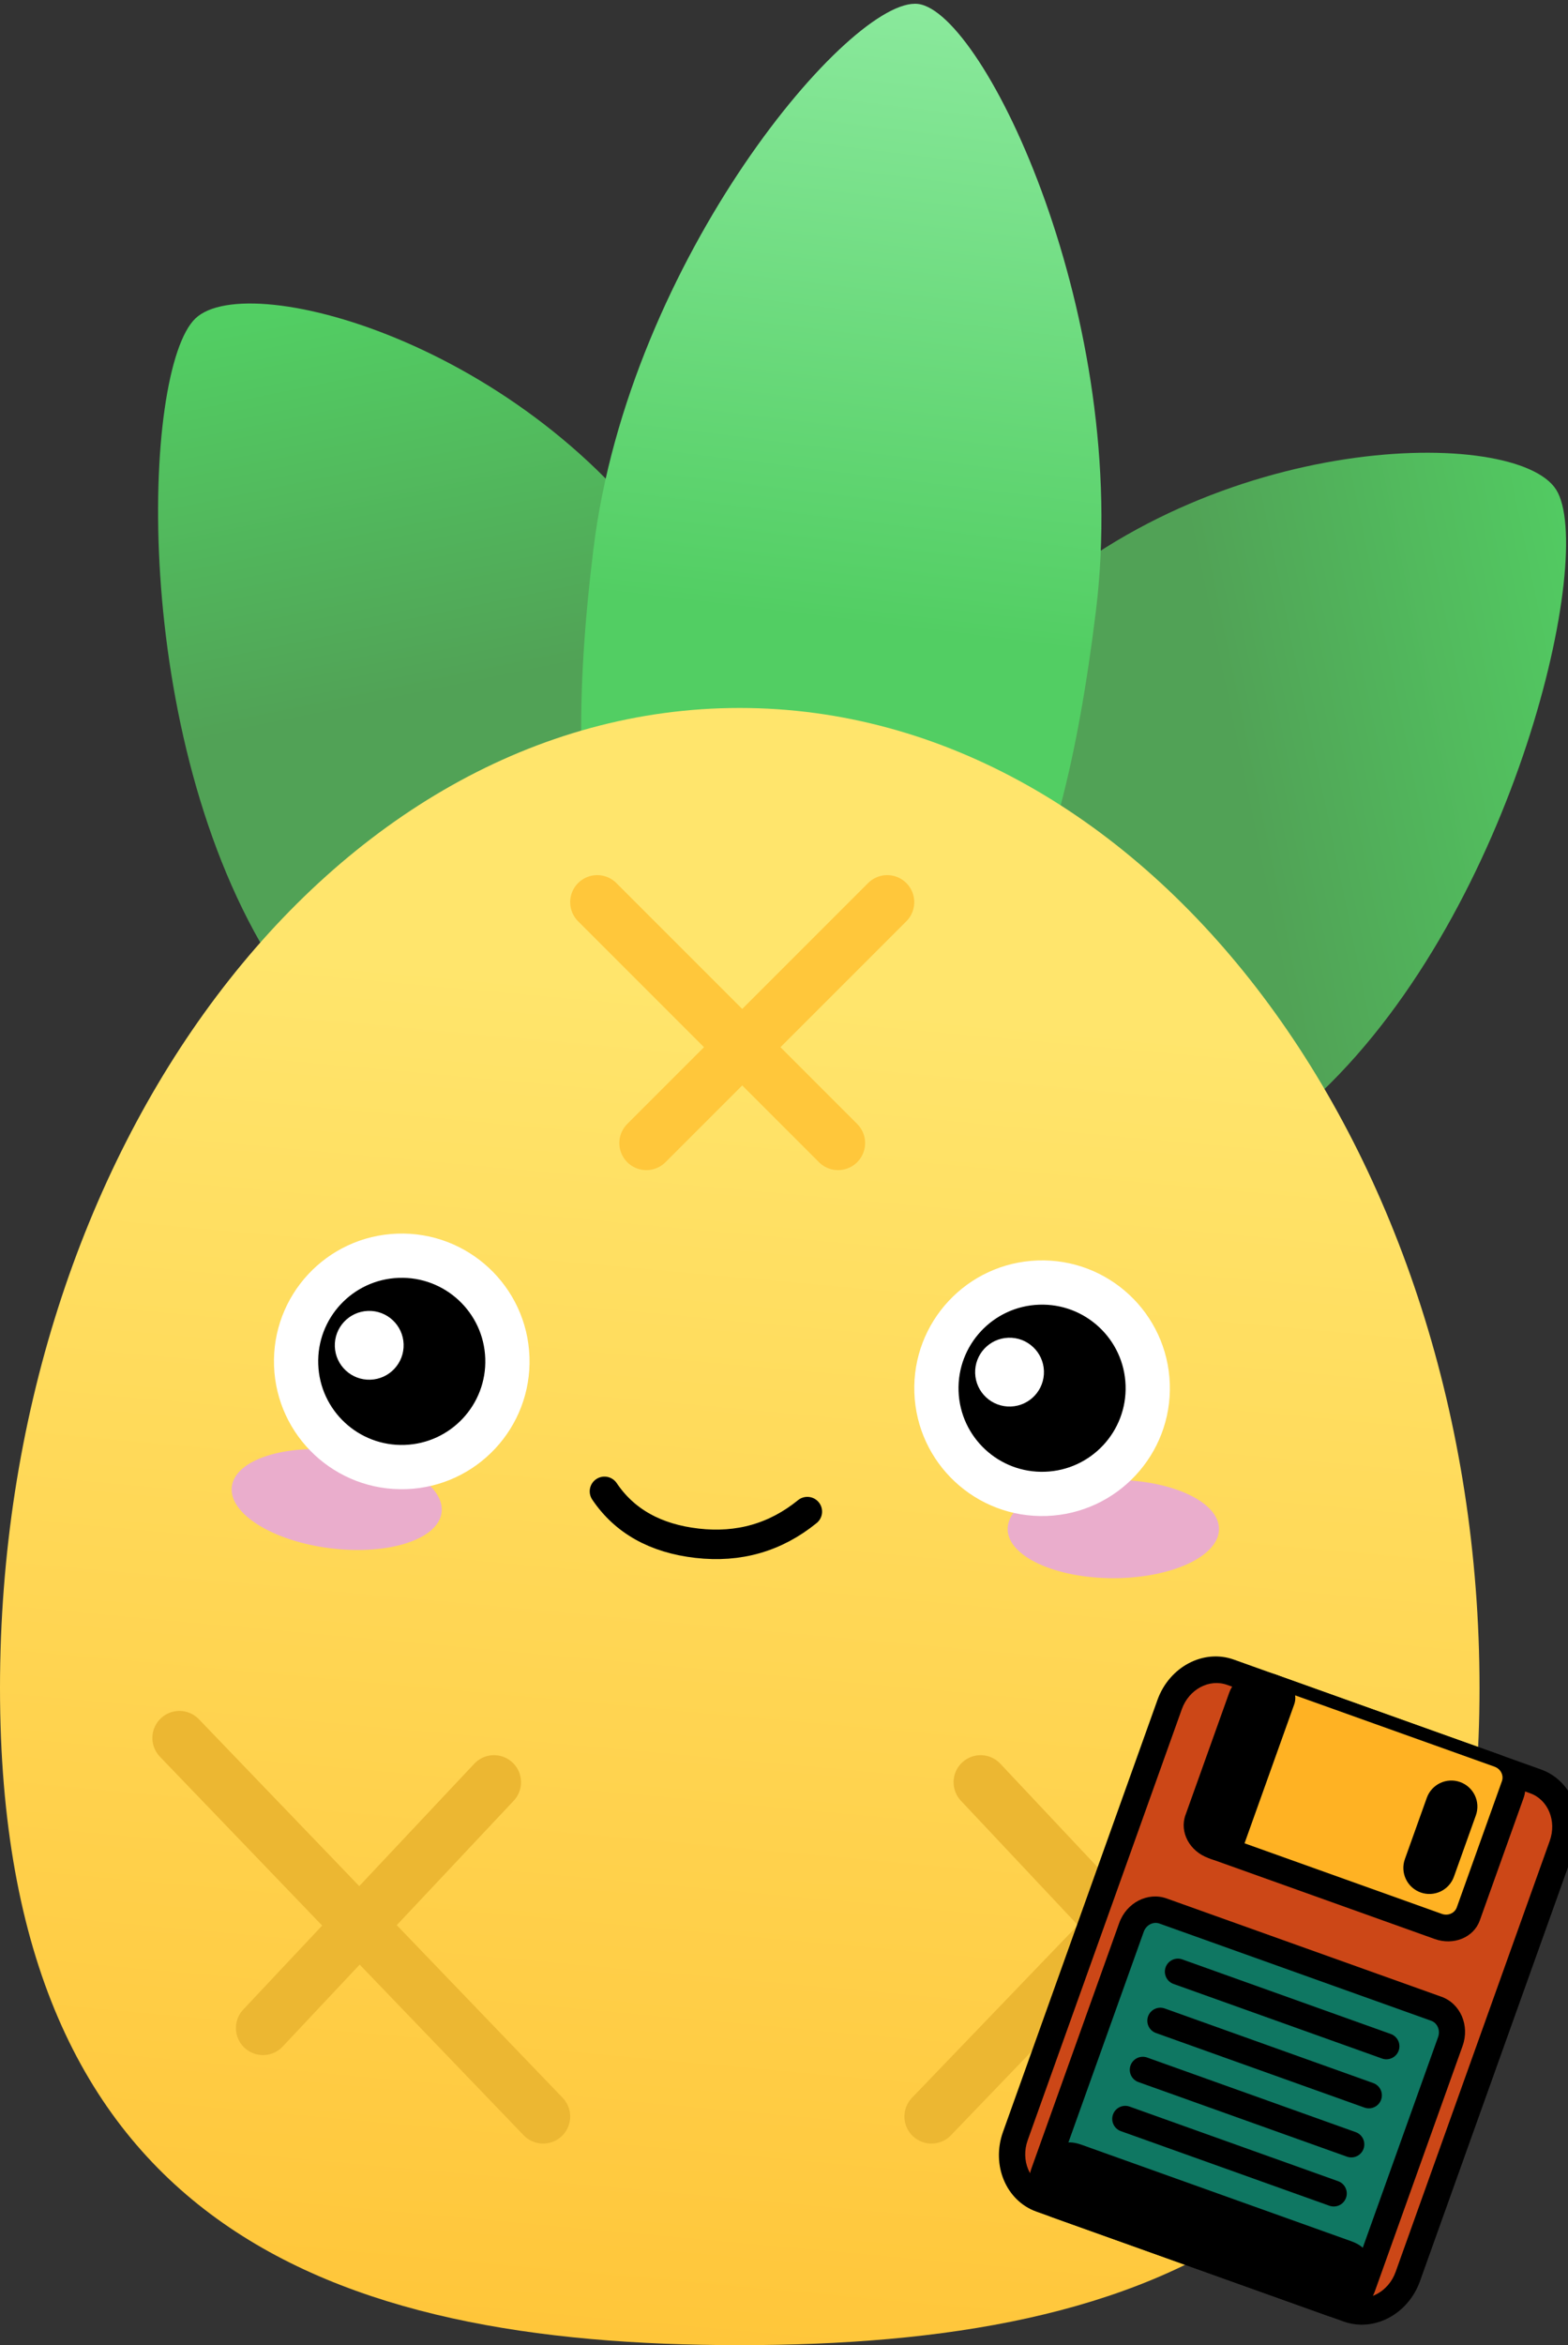 <svg width="319" height="477" viewBox="0 0 319 477" fill="none" xmlns="http://www.w3.org/2000/svg">
<rect x="0" y="0" width="319" height="477" fill="#333333" stroke="none"/>
<g clip-path="url(#clip0_0_1)">
<path fill-rule="evenodd" clip-rule="evenodd" d="M145.607 231.646C177.879 200.898 168.032 162.868 138.803 116.786C109.574 70.704 50.737 54.309 39.761 64.767C28.784 75.225 26.351 149.996 55.58 196.078C84.808 242.16 113.334 262.394 145.607 231.646Z" fill="url(#paint0_linear_0_1)"/>
<path fill-rule="evenodd" clip-rule="evenodd" d="M173.511 235.902C197.387 273.544 229.306 259.78 268.814 222.138C308.323 184.496 324.705 112.389 316.585 99.587C308.464 86.784 246.755 87.426 207.246 125.068C167.737 162.71 149.636 198.259 173.511 235.902Z" fill="url(#paint1_linear_0_1)"/>
<path fill-rule="evenodd" clip-rule="evenodd" d="M160.457 215.193C200.102 220.061 215.692 183.436 222.961 124.234C230.23 65.031 200.265 2.459 186.781 0.803C173.298 -0.853 127.998 52.479 120.729 111.681C113.46 170.883 120.813 210.325 160.457 215.193Z" fill="url(#paint2_linear_0_1)"/>
<path fill-rule="evenodd" clip-rule="evenodd" d="M150.473 477C233.592 477 301 452.855 301 343.355C301 233.855 233.592 144 150.473 144C67.355 144 0 233.855 0 343.355C0 452.855 67.355 477 150.473 477Z" fill="url(#paint3_linear_0_1)"/>
<path d="M226.5 321C238.374 321 248 316.523 248 311C248 305.477 238.374 301 226.5 301C214.626 301 205 305.477 205 311C205 316.523 214.626 321 226.5 321Z" fill="#EAADCC"/>
<path d="M67.281 314.925C79.067 316.373 89.167 313.102 89.84 307.62C90.513 302.139 81.504 296.522 69.719 295.075C57.933 293.627 47.833 296.898 47.16 302.38C46.487 307.861 55.496 313.478 67.281 314.925Z" fill="#EAADCC"/>
<path d="M164.248 307.459C157.777 312.718 150.303 314.863 141.826 313.894C133.348 312.925 127.065 309.407 122.975 303.338" stroke="black" stroke-width="6" stroke-linecap="round" stroke-linejoin="round"/>
<path fill-rule="evenodd" clip-rule="evenodd" d="M80.983 255.418C86.916 255.211 92.372 257.428 96.397 261.18C100.421 264.933 103.014 270.22 103.221 276.154C103.428 282.088 101.211 287.544 97.458 291.568C93.705 295.592 88.417 298.184 82.483 298.392C76.55 298.599 71.094 296.382 67.07 292.629C63.047 288.876 60.454 283.589 60.247 277.655C60.04 271.721 62.257 266.265 66.009 262.241C69.762 258.217 75.049 255.625 80.983 255.418Z" fill="black"/>
<path fill-rule="evenodd" clip-rule="evenodd" d="M82.112 273.389C81.977 269.526 78.734 266.503 74.872 266.638C71.008 266.773 67.985 270.015 68.12 273.878C68.255 277.741 71.497 280.764 75.361 280.629C79.222 280.493 82.246 277.253 82.112 273.389Z" fill="white"/>
<path fill-rule="evenodd" clip-rule="evenodd" d="M211.253 260.875C217.187 260.668 222.643 262.885 226.667 266.637C230.691 270.39 233.283 275.677 233.491 281.611C233.698 287.545 231.481 293.001 227.728 297.025C223.976 301.049 218.688 303.641 212.754 303.849C206.821 304.056 201.365 301.838 197.341 298.086C193.317 294.333 190.724 289.045 190.517 283.111C190.31 277.178 192.527 271.723 196.28 267.699C200.032 263.674 205.32 261.082 211.253 260.875Z" fill="black"/>
<path d="M100.223 276.259C100.579 286.471 92.591 295.037 82.379 295.393C72.168 295.75 63.602 287.762 63.245 277.55C62.889 267.339 70.876 258.773 81.087 258.416C91.299 258.059 99.866 266.047 100.223 276.259ZM106.219 276.049C105.747 262.526 94.401 251.947 80.878 252.42C67.355 252.892 56.777 264.236 57.249 277.759C57.721 291.283 69.065 301.862 82.588 301.39C96.112 300.918 106.691 289.573 106.219 276.049Z" fill="white" stroke="white" stroke-width="3"/>
<path d="M230.492 281.716C230.849 291.928 222.861 300.494 212.649 300.85C202.439 301.207 193.872 293.219 193.515 283.007C193.158 272.796 201.147 264.23 211.358 263.873C221.57 263.516 230.136 271.504 230.492 281.716ZM236.489 281.506C236.017 267.983 224.672 257.404 211.149 257.877C197.626 258.349 187.046 269.693 187.519 283.216C187.991 296.74 199.336 307.319 212.859 306.847C226.383 306.375 236.961 295.03 236.489 281.506Z" fill="white" stroke="white" stroke-width="3"/>
<path fill-rule="evenodd" clip-rule="evenodd" d="M212.381 278.846C212.246 274.983 209.004 271.96 205.141 272.095C201.278 272.23 198.255 275.472 198.39 279.335C198.525 283.198 201.767 286.221 205.63 286.086C209.493 285.952 212.516 282.71 212.381 278.846Z" fill="white"/>
<path d="M36.5 353.5L110.5 430.5" stroke="#ECB732" stroke-width="11" stroke-linecap="round"/>
<path d="M100.5 362.5L53.5 412.5" stroke="#ECB732" stroke-width="11" stroke-linecap="round"/>
<path d="M263.5 353.5L189.5 430.5" stroke="#ECB732" stroke-width="11" stroke-linecap="round"/>
<path d="M199.5 362.5L246.5 412.5" stroke="#ECB732" stroke-width="11" stroke-linecap="round"/>
<path d="M180.5 183.5L131.5 232.5" stroke="#FFC73B" stroke-width="11" stroke-linecap="round"/>
<path d="M170.5 232.5L121.5 183.5" stroke="#FFC73B" stroke-width="11" stroke-linecap="round"/>
<g clip-path="url(#clip1_0_1)">
<path d="M251.005 337.555L313.516 359.911C319.682 362.116 322.725 369.368 320.315 376.108L288.886 463.987C286.477 470.724 279.524 474.402 273.359 472.196L210.848 449.84C204.683 447.635 201.639 440.383 204.049 433.644L235.478 345.764C237.888 339.027 244.84 335.35 251.005 337.555Z" fill="black"/>
<path d="M249.652 342.7C246.004 341.395 241.878 343.609 240.434 347.647L209.075 435.331C207.629 439.374 209.417 443.7 213.065 445.004L274.712 467.052C278.36 468.356 282.487 466.143 283.93 462.105L315.29 374.42C316.735 370.378 314.947 366.052 311.299 364.747L249.652 342.7Z" fill="#CC4717"/>
<path d="M259.23 340.497L305.292 356.97C309.109 358.335 311.204 362.237 309.972 365.68L301.049 390.632C299.817 394.076 295.724 395.764 291.906 394.398L245.844 377.925C242.026 376.56 239.932 372.658 241.163 369.215L250.087 344.263C251.318 340.819 255.412 339.131 259.23 340.497Z" fill="black"/>
<path d="M258.687 343.117C257.432 342.668 256.073 343.263 255.651 344.443L246.472 370.109C246.05 371.289 246.723 372.611 247.978 373.059L293.341 389.283C294.596 389.732 295.955 389.137 296.377 387.957L305.556 362.291C305.978 361.111 305.305 359.789 304.05 359.34L258.687 343.117Z" fill="#FFB223"/>
<path d="M297.05 362.466C297.705 362.7 298.308 363.061 298.824 363.529C299.34 363.996 299.758 364.56 300.056 365.189C300.354 365.818 300.525 366.5 300.559 367.195C300.593 367.89 300.49 368.585 300.256 369.241L295.794 381.717C295.321 383.041 294.341 384.122 293.07 384.723C291.8 385.324 290.342 385.396 289.019 384.923C287.695 384.449 286.614 383.47 286.013 382.199C285.411 380.928 285.34 379.471 285.813 378.147L290.275 365.671C290.509 365.016 290.87 364.413 291.338 363.897C291.805 363.382 292.369 362.963 292.999 362.665C293.628 362.368 294.309 362.197 295.004 362.163C295.7 362.128 296.395 362.231 297.05 362.466ZM259.804 340.702C262.561 341.688 264.128 344.348 263.306 346.646L252.896 375.755C252.075 378.051 249.175 379.116 246.418 378.13C243.661 377.144 242.093 374.484 242.915 372.186L253.326 343.077C254.147 340.781 257.046 339.716 259.804 340.702ZM237.359 386.148L293.252 406.137C297.11 407.517 299.04 411.987 297.561 416.122L279.714 466.026C278.235 470.161 273.908 472.393 270.05 471.013L214.157 451.024C210.299 449.644 208.369 445.174 209.847 441.039L227.695 391.135C229.174 387 233.501 384.768 237.359 386.148Z" fill="black"/>
<path d="M235.881 391.248C234.608 390.793 233.178 391.542 232.686 392.92L214.838 442.824C214.345 444.202 214.976 445.688 216.249 446.143L271.528 465.913C272.8 466.368 274.231 465.619 274.723 464.241L292.571 414.337C293.064 412.959 292.433 411.473 291.16 411.018L235.881 391.248Z" fill="#0F7762"/>
<path d="M220.01 436.231L274.905 455.863C278.232 457.053 279.301 459.312 278.111 462.639L277.219 465.134C276.029 468.461 273.77 469.529 270.443 468.339L215.548 448.707C212.221 447.517 211.153 445.259 212.343 441.932L213.235 439.437C214.425 436.11 216.683 435.041 220.01 436.231Z" fill="black"/>
<path d="M228.033 433.471L270.452 448.642C271.114 448.878 271.842 448.842 272.477 448.542C273.113 448.241 273.602 447.701 273.839 447.039C274.076 446.377 274.04 445.649 273.739 445.013C273.439 444.378 272.898 443.888 272.237 443.651L229.818 428.481C229.156 428.244 228.428 428.281 227.792 428.581C227.157 428.882 226.667 429.422 226.431 430.084C226.194 430.746 226.23 431.474 226.531 432.109C226.831 432.745 227.371 433.235 228.033 433.471ZM231.603 423.49L274.021 438.661C274.683 438.897 275.412 438.861 276.047 438.561C276.682 438.26 277.172 437.72 277.408 437.058C277.645 436.396 277.609 435.668 277.309 435.032C277.008 434.397 276.468 433.907 275.806 433.671L233.387 418.5C232.726 418.264 231.997 418.3 231.362 418.6C230.727 418.901 230.237 419.441 230 420.103C229.764 420.765 229.8 421.493 230.1 422.129C230.401 422.764 230.941 423.254 231.603 423.49ZM235.172 413.51L277.591 428.68C278.253 428.917 278.981 428.881 279.617 428.58C280.252 428.28 280.742 427.739 280.979 427.077C281.215 426.415 281.179 425.687 280.879 425.051C280.578 424.416 280.038 423.926 279.376 423.69L236.957 408.519C236.295 408.282 235.566 408.318 234.931 408.619C234.296 408.92 233.806 409.46 233.569 410.122C233.333 410.784 233.369 411.512 233.669 412.148C233.97 412.783 234.51 413.273 235.172 413.51ZM238.742 403.529L281.161 418.699C281.822 418.936 282.551 418.9 283.186 418.599C283.821 418.298 284.311 417.758 284.548 417.096C284.784 416.434 284.748 415.706 284.448 415.071C284.147 414.435 283.607 413.946 282.945 413.709L240.526 398.538C239.865 398.302 239.136 398.338 238.501 398.638C237.866 398.939 237.376 399.48 237.139 400.141C236.903 400.803 236.939 401.532 237.239 402.167C237.54 402.802 238.08 403.292 238.742 403.529Z" fill="black"/>
</g>
</g>
<defs>
<linearGradient id="paint0_linear_0_1" x1="35.52" y1="68.039" x2="52.101" y2="148.505" gradientUnits="userSpaceOnUse">
<stop stop-color="#52CE63"/>
<stop offset="1" stop-color="#51A256"/>
</linearGradient>
<linearGradient id="paint1_linear_0_1" x1="326.844" y1="112.664" x2="246.369" y2="129.226" gradientUnits="userSpaceOnUse">
<stop stop-color="#52CE63"/>
<stop offset="1" stop-color="#51A256"/>
</linearGradient>
<linearGradient id="paint2_linear_0_1" x1="186.238" y1="0.736" x2="170.757" y2="126.822" gradientUnits="userSpaceOnUse">
<stop stop-color="#8AE99C"/>
<stop offset="1" stop-color="#52CE63"/>
</linearGradient>
<linearGradient id="paint3_linear_0_1" x1="154.647" y1="202.184" x2="129.659" y2="476.587" gradientUnits="userSpaceOnUse">
<stop stop-color="#FFE56C"/>
<stop offset="1" stop-color="#FFC63A"/>
</linearGradient>
<clipPath id="clip0_0_1">
<rect width="319" height="477" fill="white"/>
</clipPath>
<clipPath id="clip1_0_1">
<rect width="159" height="159" fill="white" transform="translate(214.543 302) rotate(19.679)"/>
</clipPath>
</defs>
</svg>
